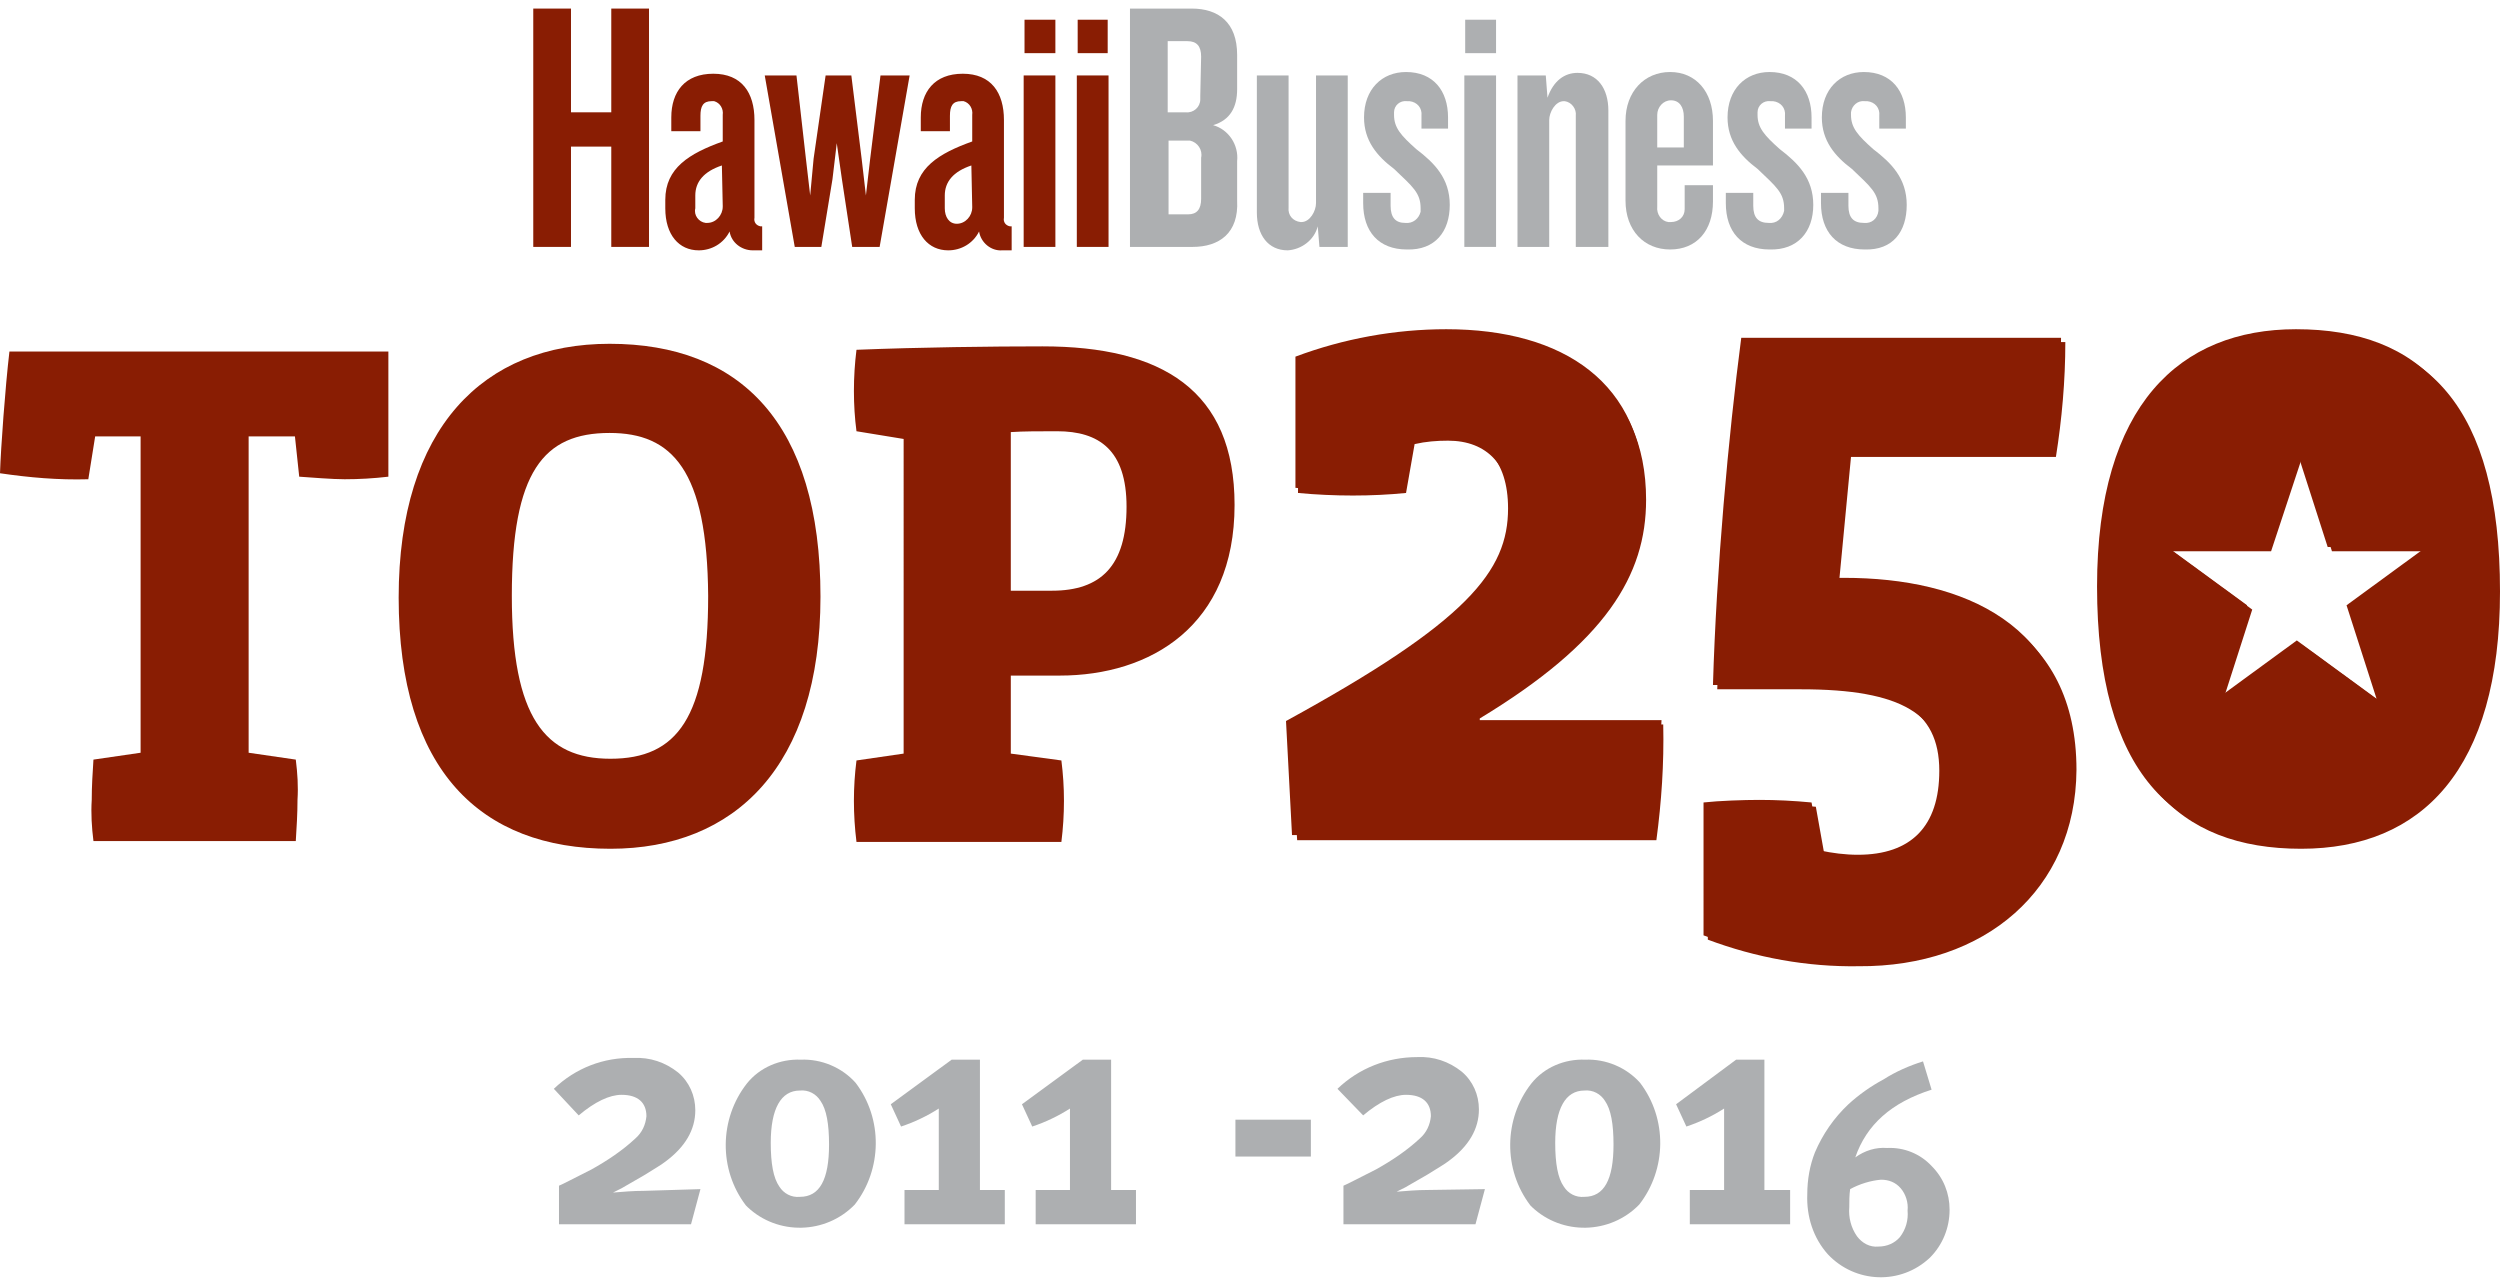<?xml version="1.0" encoding="utf-8"?>
<!-- Generator: Adobe Illustrator 20.1.0, SVG Export Plug-In . SVG Version: 6.00 Build 0)  -->
<svg version="1.1" id="Layer_1" xmlns="http://www.w3.org/2000/svg" xmlns:xlink="http://www.w3.org/1999/xlink" x="0px" y="0px"
	 viewBox="0 0 291.6 150" style="enable-background:new 0 0 291.6 150;" xml:space="preserve">
<style type="text/css">
	.st0{fill:#891D03;}
	.st1{fill:#ADAFB1;}
</style>
<title>01-hiaccounting-web-ABOUT_advantage</title>
<path class="st0" d="M193.2,98h-41.9l-0.8-13.3c21.2-11.6,25.8-17.6,25.8-24.8c0-5.7-2.9-8.5-7.4-8.5c-1.3,0-2.6,0.1-3.9,0.4l-1,5.7
	c-2,0.2-4.1,0.3-6.2,0.3c-2.1,0-4.3-0.1-6.4-0.3V42.1c5.6-2.1,11.6-3.2,17.5-3.2c13.7,0,23.1,6.3,23.1,19.4
	c0,8.8-4.7,16.6-19.4,25.5v0.7h21.4C194.1,89.1,193.8,93.5,193.2,98L193.2,98L193.2,98z"/>
<path class="st0" d="M216.8,112.7c-6,0.1-12-1-17.6-3.1V94.1c1.8-0.2,4.7-0.3,6.5-0.3c2,0,4,0.1,6.1,0.3l1,5.6
	c1.4,0.3,2.9,0.5,4.4,0.5c6.2,0,9.5-3.3,9.5-9.8c0-7.1-4.9-10-16.6-10h-9.8c0.4-13.6,1.8-29,3.3-40.5h37.3c0,4.5-0.4,9-1.1,13.4
	h-23.9L214.5,68h1.1c13.9,0,26.6,5.4,26.6,21.8C242.1,103.8,231.5,112.8,216.8,112.7L216.8,112.7L216.8,112.7z"/>
<path class="st0" d="M264.9,64.3h-11.5l9.3,6.8L259.2,82l9.3-6.8l9.3,6.8l-3.6-10.9l9.3-6.8H272l-3.5-10.9L264.9,64.3L264.9,64.3z
	 M268.4,99c-14.3,0-23.2-8.3-23.2-30.1c0-21.2,9.7-30,23.2-30c14.6,0,23.2,8.4,23.2,30.1C291.6,89.7,282.5,99,268.4,99L268.4,99
	L268.4,99z"/>
<path class="st0" d="M45.3,55.6c-1.7,0.2-3.4,0.3-5.1,0.3c-1.4,0-3.9-0.2-5.3-0.3l-0.5-4.7h-5.4v36.9l5.5,0.8
	c0.2,1.6,0.3,3.1,0.2,4.7c0,1.6-0.1,3.2-0.2,4.8H10.9c-0.2-1.6-0.3-3.2-0.2-4.8c0-1.6,0.1-3.1,0.2-4.7l5.5-0.8V50.9h-5.3l-0.8,5
	C6.8,56,3.4,55.7,0,55.2c0.1-3,0.6-9.9,1.1-14.2h44.2V55.6L45.3,55.6z"/>
<path class="st0" d="M71.1,50.5c-7.7,0-11.4,4.5-11.4,19c0,14.2,3.9,19,11.5,19c7.8,0,11.4-4.8,11.4-19
	C82.5,54.8,78.4,50.5,71.1,50.5L71.1,50.5L71.1,50.5z M71.2,99c-15.1,0-24.7-9.1-24.7-29.3c0-19.8,9.9-29.6,24.6-29.6
	c15.2,0,24.6,9.2,24.6,29.5C95.7,89.4,85.7,99,71.2,99L71.2,99L71.2,99z"/>
<path class="st0" d="M123.3,50.3c-2.1,0-3.9,0-5.4,0.1v18.5h4.8c5.7,0,8.7-2.9,8.7-9.8C131.4,52.5,128.2,50.3,123.3,50.3L123.3,50.3
	L123.3,50.3z M123.6,78.8h-5.7v9.1l5.9,0.8c0.2,1.6,0.3,3.1,0.3,4.7c0,1.6-0.1,3.2-0.3,4.8H99.9c-0.2-1.6-0.3-3.2-0.3-4.8
	c0-1.6,0.1-3.1,0.3-4.7l5.5-0.8V51.2l-5.5-0.9c-0.2-1.5-0.3-3.1-0.3-4.7c0-1.6,0.1-3.2,0.3-4.8c7.5-0.3,15.8-0.4,21.7-0.4
	c13.9,0,22.4,5.1,22.4,18.5C144,73,134.2,78.8,123.6,78.8L123.6,78.8L123.6,78.8z"/>
<path class="st0" d="M192.6,97.4h-41.9L150,84.1c21.2-11.6,25.9-17.5,25.9-24.8c0-5.7-2.9-8.5-7.4-8.5c-1.3,0-2.6,0.1-3.9,0.4
	l-1,5.7c-2,0.2-4.1,0.3-6.1,0.3c-1.8,0-4.6-0.1-6.4-0.3V41.6c5.6-2.1,11.6-3.2,17.6-3.2c13.7,0,23.1,6.3,23.1,19.4
	c0,8.8-4.7,16.6-19.4,25.5V84h21.4C193.6,88.5,193.2,93,192.6,97.4L192.6,97.4L192.6,97.4z"/>
<path class="st0" d="M216.3,112.2c-6,0.1-12-1-17.6-3.1V93.6c1.8-0.2,4.7-0.3,6.5-0.3c2,0,4,0.1,6.1,0.3l1,5.6
	c1.4,0.3,2.9,0.5,4.4,0.5c6.2,0,9.5-3.3,9.5-9.8c0-7.1-4.9-10-16.6-10h-9.8c0.4-13.6,1.8-29,3.3-40.5h37.3c0,4.5-0.4,9-1.1,13.4h-24
	l-1.3,14.6h1.1c13.9,0,26.6,5.4,26.6,21.8C241.6,103.2,230.9,112.2,216.3,112.2L216.3,112.2L216.3,112.2z"/>
<path class="st0" d="M264.3,63.8h-11.5l9.3,6.8l-3.5,10.9l9.3-6.8l9.3,6.8l-3.5-10.9l9.3-6.8h-11.5l-3.5-10.9L264.3,63.8L264.3,63.8
	z M267.8,98.5c-14.2,0-23.2-8.3-23.2-30.1c0-21.2,9.7-30,23.2-30c14.6,0,23.2,8.4,23.2,30.1C291,89.2,281.9,98.5,267.8,98.5
	L267.8,98.5L267.8,98.5z"/>
<polygon class="st0" points="71.3,28.8 71.3,17.1 66.6,17.1 66.6,28.8 62.2,28.8 62.2,1 66.6,1 66.6,13.1 71.3,13.1 71.3,1 75.7,1 
	75.7,28.8 71.3,28.8 "/>
<path class="st0" d="M84.2,19.3c-2.1,0.7-3.1,1.9-3.1,3.5v1.5c-0.2,0.8,0.4,1.6,1.2,1.7c0.1,0,0.1,0,0.2,0c1,0,1.8-0.9,1.8-1.9
	c0,0,0,0,0-0.1L84.2,19.3L84.2,19.3L84.2,19.3z M87.8,29.2c-1.3,0-2.5-0.9-2.7-2.2c-0.7,1.4-2.1,2.2-3.6,2.2c-2.3,0-3.9-1.8-3.9-4.9
	v-1c0-3.7,2.8-5.4,6.7-6.8v-3.1c0.1-0.7-0.3-1.4-1-1.6c-0.1,0-0.2,0-0.3,0c-1,0-1.3,0.6-1.3,1.7v1.8h-3.4v-1.6c0-3,1.6-5.1,4.9-5.1
	s4.8,2.2,4.8,5.4v11.4c-0.1,0.5,0.2,0.9,0.7,1c0.1,0,0.1,0,0.2,0v2.8L87.8,29.2L87.8,29.2z"/>
<polygon class="st0" points="102.6,28.8 99.4,28.8 98.2,20.9 97.6,16.7 97.1,20.9 95.8,28.8 92.7,28.8 89.2,8.8 92.9,8.8 94,18.5 
	94.5,22.8 94.9,18.5 96.3,8.8 99.3,8.8 100.5,18.5 101,22.8 101.5,18.5 102.7,8.8 106.1,8.8 102.6,28.8 "/>
<path class="st0" d="M113.3,19.3c-2.1,0.7-3.1,1.9-3.1,3.5v1.5c0,1,0.5,1.8,1.4,1.8c1,0,1.8-0.9,1.8-1.9c0,0,0-0.1,0-0.1L113.3,19.3
	L113.3,19.3L113.3,19.3z M116.9,29.2c-1.3,0.1-2.5-0.9-2.7-2.2c-0.7,1.4-2.1,2.2-3.6,2.2c-2.3,0-3.9-1.8-3.9-4.9v-1
	c0-3.7,2.8-5.4,6.7-6.8v-3.1c0.1-0.7-0.3-1.4-1-1.6c-0.1,0-0.2,0-0.3,0c-1,0-1.3,0.6-1.3,1.7v1.8h-3.4v-1.6c0-3,1.6-5.1,4.9-5.1
	s4.8,2.2,4.8,5.4v11.4c-0.1,0.5,0.2,0.9,0.7,1c0.1,0,0.1,0,0.2,0v2.8L116.9,29.2L116.9,29.2z"/>
<path class="st0" d="M119.5,6.2V2.3h3.6v3.9L119.5,6.2L119.5,6.2z M119.4,28.8v-20h3.7v20H119.4z"/>
<path class="st0" d="M125.7,6.2V2.3h3.5v3.9L125.7,6.2L125.7,6.2z M125.6,28.8v-20h3.7v20H125.6L125.6,28.8z"/>
<path class="st1" d="M140.1,18.4c0.2-0.9-0.4-1.8-1.3-2c-0.1,0-0.3,0-0.4,0h-2.1V25h2.3c1,0,1.5-0.6,1.5-1.8V18.4L140.1,18.4z
	 M140.1,6.6c0-1.2-0.5-1.8-1.6-1.8h-2.3v8.3h2.1c0.9,0.1,1.7-0.6,1.7-1.5c0-0.1,0-0.3,0-0.4L140.1,6.6L140.1,6.6L140.1,6.6z
	 M139.1,28.8h-7.3V1h7.2c3.1,0,5.3,1.6,5.3,5.4v4c0,2.1-0.8,3.6-2.8,4.2c1.8,0.5,3,2.3,2.8,4.2v4.6
	C144.5,27.2,142.2,28.8,139.1,28.8L139.1,28.8L139.1,28.8z"/>
<path class="st1" d="M153.9,28.8l-0.2-2.4c-0.4,1.6-1.9,2.7-3.5,2.8c-2.3,0-3.6-1.8-3.6-4.4v-16h3.7v15.4c-0.1,0.9,0.5,1.6,1.4,1.7
	c0,0,0.1,0,0.1,0c1,0,1.7-1.3,1.7-2.2V8.8h3.7v20L153.9,28.8L153.9,28.8z"/>
<path class="st1" d="M164.1,29.1c-3.3,0-5.1-2.1-5.1-5.4v-1.2h3.2V24c0,1.4,0.6,2,1.7,2c0.9,0.1,1.6-0.5,1.8-1.3c0-0.1,0-0.2,0-0.4
	c0-1.8-0.9-2.5-3.1-4.6c-2-1.5-3.5-3.3-3.5-6c0-3.3,2.1-5.3,4.9-5.3c3.2,0,4.9,2.2,4.9,5.3V15h-3.1v-1.5c0.1-0.9-0.5-1.6-1.4-1.7
	c-0.1,0-0.2,0-0.3,0c-0.8-0.1-1.5,0.5-1.5,1.3c0,0.1,0,0.2,0,0.3c0,1.5,0.8,2.4,2.6,4c2.1,1.6,3.9,3.4,3.9,6.5
	S167.4,29.2,164.1,29.1L164.1,29.1L164.1,29.1z"/>
<path class="st1" d="M170.9,6.2V2.3h3.6v3.9L170.9,6.2L170.9,6.2z M170.8,28.8v-20h3.7v20H170.8z"/>
<path class="st1" d="M183.8,28.8V13.5c0.1-0.8-0.5-1.6-1.3-1.7c0,0-0.1,0-0.1,0c-1,0-1.7,1.3-1.7,2.2v14.8H177v-20h3.3l0.2,2.6
	c0.7-2,2-2.9,3.5-2.9c2.3,0,3.6,1.8,3.6,4.4v15.9H183.8L183.8,28.8z"/>
<path class="st1" d="M196.4,13.6c0-1.1-0.5-1.9-1.5-1.9c-0.9,0-1.6,0.8-1.6,1.7c0,0.1,0,0.1,0,0.2v3.6h3.1L196.4,13.6L196.4,13.6
	L196.4,13.6z M194.8,29.1c-3,0-5.2-2.2-5.2-5.7v-9.3c0-3.4,2.2-5.7,5.2-5.7s5,2.3,5,5.7v5.2h-6.5v4.8c-0.1,0.9,0.5,1.7,1.3,1.8
	c0.1,0,0.2,0,0.3,0c0.9,0,1.6-0.6,1.6-1.5c0-0.1,0-0.2,0-0.3v-2.5h3.3v1.9C199.8,26.9,197.9,29.1,194.8,29.1L194.8,29.1L194.8,29.1z
	"/>
<path class="st1" d="M206.4,29.1c-3.3,0-5.1-2.1-5.1-5.4v-1.2h3.2V24c0,1.4,0.6,2,1.8,2c0.9,0.1,1.6-0.5,1.8-1.4c0-0.1,0-0.2,0-0.3
	c0-1.8-0.9-2.5-3.1-4.6c-2-1.5-3.5-3.3-3.5-6c0-3.3,2.1-5.3,4.9-5.3c3.2,0,4.9,2.2,4.9,5.3V15h-3.1v-1.5c0.1-0.9-0.5-1.6-1.4-1.7
	c-0.1,0-0.2,0-0.3,0c-0.8-0.1-1.5,0.5-1.5,1.3c0,0.1,0,0.2,0,0.3c0,1.5,0.8,2.4,2.6,4c2.1,1.6,3.9,3.4,3.9,6.5
	S209.7,29.2,206.4,29.1L206.4,29.1L206.4,29.1z"/>
<path class="st1" d="M217.5,29.1c-3.3,0-5.1-2.1-5.1-5.4v-1.2h3.2V24c0,1.4,0.6,2,1.8,2c0.9,0.1,1.6-0.5,1.7-1.4c0-0.1,0-0.2,0-0.3
	c0-1.8-0.9-2.5-3.1-4.6c-2-1.5-3.5-3.3-3.5-6c0-3.3,2.1-5.3,4.9-5.3c3.2,0,4.9,2.2,4.9,5.3V15h-3.1v-1.5c0.1-0.9-0.5-1.6-1.4-1.7
	c-0.1,0-0.2,0-0.3,0c-0.8-0.1-1.5,0.5-1.6,1.3c0,0.1,0,0.2,0,0.3c0,1.5,0.8,2.4,2.6,4c2.1,1.6,3.9,3.4,3.9,6.5
	S220.8,29.2,217.5,29.1L217.5,29.1L217.5,29.1z"/>
<path class="st1" d="M81.7,138.7l-1.1,4.1H65.2v-4.5c0.5-0.2,1.8-0.9,3.8-1.9c1.8-1,3.6-2.2,5.1-3.6c0.8-0.7,1.2-1.6,1.3-2.6
	c0-1.6-1-2.5-2.9-2.5c-1.4,0-3.1,0.8-5,2.4l-2.9-3.1c2.5-2.4,5.8-3.7,9.3-3.6c1.9-0.1,3.7,0.5,5.2,1.7c1.3,1.1,2,2.7,2,4.4
	c0,2.3-1.2,4.3-3.5,6c-0.5,0.4-1.4,0.9-2.5,1.6l-2.6,1.5l-1,0.5c1.2-0.1,2.4-0.2,3.6-0.2L81.7,138.7L81.7,138.7z"/>
<path class="st1" d="M93.4,123.6c2.4-0.1,4.8,0.9,6.4,2.7c3.2,4.2,3.1,10.1-0.1,14.2c-3.4,3.5-9,3.6-12.5,0.3
	c-0.1-0.1-0.1-0.1-0.2-0.2c-3.2-4.2-3.1-10.1,0.1-14.2C88.6,124.5,91,123.5,93.4,123.6z M96.7,133.5c0-2.4-0.3-4.1-1-5.1
	c-0.5-0.8-1.4-1.3-2.4-1.2c-2.2,0-3.4,2.1-3.4,6.1c0,2.4,0.3,4.1,1,5.1c0.5,0.8,1.4,1.3,2.4,1.2C95.6,139.6,96.7,137.6,96.7,133.5
	L96.7,133.5z"/>
<path class="st1" d="M111,123.6h3.3v15.2h2.9v4h-11.7v-4h4v-9.5c-1.4,0.9-2.9,1.6-4.4,2.1l-1.2-2.6L111,123.6z"/>
<path class="st1" d="M126.3,123.6h3.3v15.2h2.9v4h-11.7v-4h4v-9.5c-1.4,0.9-2.9,1.6-4.4,2.1l-1.2-2.6L126.3,123.6z"/>
<path class="st1" d="M144.1,130.6h8.8v4.3h-8.8V130.6z"/>
<path class="st1" d="M173.2,138.7l-1.1,4.1h-15.4v-4.5c0.5-0.2,1.8-0.9,3.8-1.9c1.8-1,3.6-2.2,5.1-3.6c0.8-0.7,1.2-1.6,1.3-2.6
	c0-1.6-1-2.5-2.9-2.5c-1.4,0-3.1,0.8-5,2.4L156,127c2.5-2.4,5.8-3.7,9.3-3.7c1.9-0.1,3.7,0.5,5.2,1.7c1.3,1.1,2,2.7,2,4.4
	c0,2.3-1.2,4.3-3.5,6c-0.5,0.4-1.4,0.9-2.5,1.6l-2.6,1.5l-1,0.5c1.2-0.1,2.4-0.2,3.6-0.2L173.2,138.7L173.2,138.7z"/>
<path class="st1" d="M184.9,123.6c2.4-0.1,4.8,0.9,6.4,2.7c3.2,4.2,3.1,10.1-0.1,14.2c-3.4,3.5-9,3.6-12.5,0.3
	c-0.1-0.1-0.1-0.1-0.2-0.2c-3.2-4.2-3.1-10.1,0.1-14.2C180.1,124.5,182.5,123.5,184.9,123.6z M188.2,133.5c0-2.4-0.3-4.1-1-5.1
	c-0.5-0.8-1.4-1.3-2.4-1.2c-2.2,0-3.4,2.1-3.4,6.1c0,2.4,0.3,4.1,1,5.1c0.5,0.8,1.4,1.3,2.4,1.2
	C187.1,139.6,188.2,137.6,188.2,133.5z"/>
<path class="st1" d="M202.5,123.6h3.3v15.2h3v4h-11.7v-4h4v-9.5c-1.4,0.9-2.9,1.6-4.4,2.1l-1.2-2.6L202.5,123.6z"/>
<path class="st1" d="M224.3,123.8l1,3.3c-4.7,1.5-7.6,4.1-8.9,7.9c1.1-0.8,2.4-1.2,3.7-1.1c2-0.1,3.9,0.7,5.2,2.1
	c1.4,1.4,2.1,3.2,2.1,5.1c0,2.1-0.8,4.1-2.3,5.6c-3.4,3.2-8.7,3-11.9-0.4c0,0,0,0,0,0c-1.7-1.9-2.5-4.4-2.4-7c0-1.7,0.3-3.4,0.9-4.9
	c0.9-2.1,2.2-4,3.9-5.6c1.2-1.1,2.6-2.1,4.1-2.9C221.1,125,222.7,124.3,224.3,123.8z M215.8,138.7c-0.1,0.7-0.1,1.4-0.1,2.1
	c-0.1,1.2,0.2,2.4,0.9,3.4c0.6,0.8,1.5,1.3,2.5,1.2c1,0,1.9-0.4,2.5-1.1c0.7-0.9,1-2,0.9-3.1c0.1-0.9-0.2-1.9-0.8-2.6
	c-0.6-0.7-1.4-1-2.3-1C218.2,137.7,216.9,138.1,215.8,138.7L215.8,138.7z"/>
</svg>
